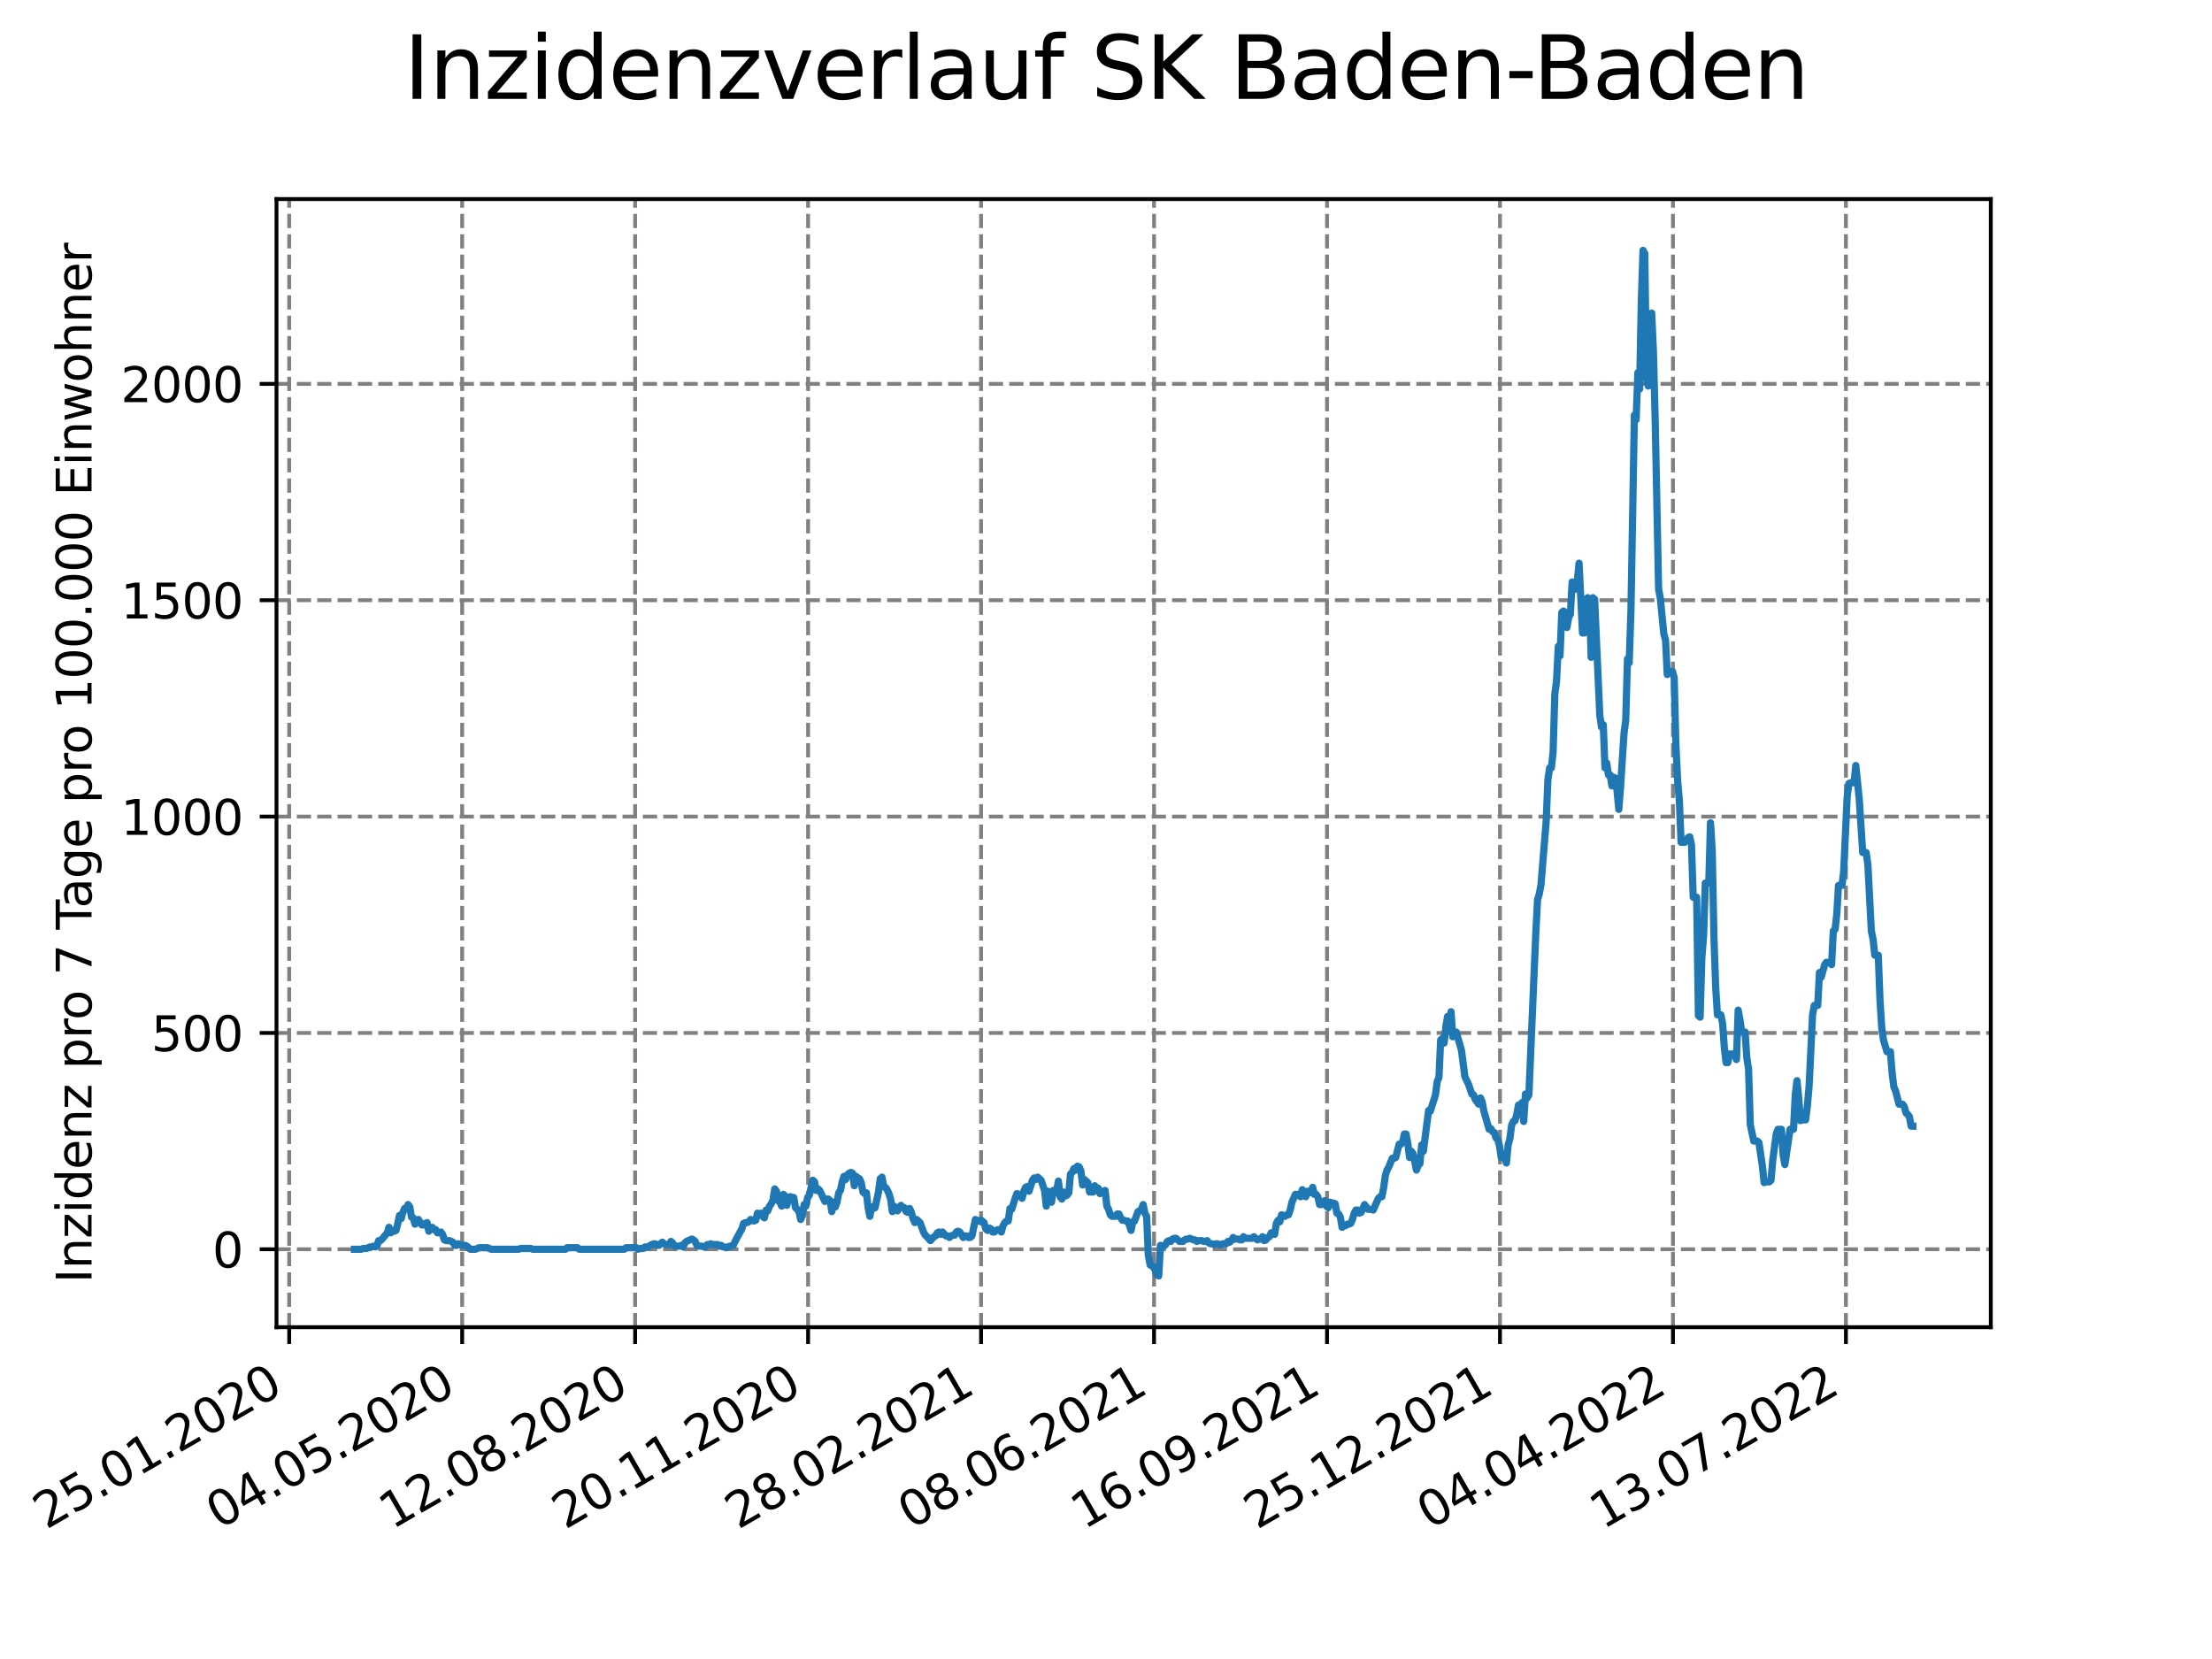<?xml version="1.0" encoding="utf-8" standalone="no"?>
<!DOCTYPE svg PUBLIC "-//W3C//DTD SVG 1.1//EN"
  "http://www.w3.org/Graphics/SVG/1.1/DTD/svg11.dtd">
<svg xmlns:xlink="http://www.w3.org/1999/xlink" width="460.8pt" height="345.6pt" viewBox="0 0 460.8 345.6" xmlns="http://www.w3.org/2000/svg" version="1.1">
 <defs>
  <style type="text/css">*{stroke-linejoin: round; stroke-linecap: butt}</style>
 </defs>
 <g id="figure_1">
  <g id="patch_1">
   <path d="M 0 345.6 
L 460.8 345.6 
L 460.8 0 
L 0 0 
z
" style="fill: #ffffff"/>
  </g>
  <g id="axes_1">
   <g id="patch_2">
    <path d="M 57.6 276.48 
L 414.72 276.48 
L 414.72 41.472 
L 57.6 41.472 
z
" style="fill: #ffffff"/>
   </g>
   <g id="matplotlib.axis_1">
    <g id="xtick_1">
     <g id="line2d_1">
      <path d="M 60.245 276.48 
L 60.245 41.472 
" clip-path="url(#pc25be47a83)" style="fill: none; stroke-dasharray: 2.96,1.28; stroke-dashoffset: 0; stroke: #808080; stroke-width: 0.8"/>
     </g>
     <g id="line2d_2">
      <defs>
       <path id="m685f20b95b" d="M 0 0 
L 0 3.5 
" style="stroke: #000000; stroke-width: 0.8"/>
      </defs>
      <g>
       <use xlink:href="#m685f20b95b" x="60.245" y="276.48" style="stroke: #000000; stroke-width: 0.8"/>
      </g>
     </g>
     <g id="text_1">
      <!-- 25.01.2020 -->
      <g transform="translate(9.62 318.689)rotate(-30)scale(0.1 -0.1)">
       <defs>
        <path id="DejaVuSans-32" d="M 1228 531 
L 3431 531 
L 3431 0 
L 469 0 
L 469 531 
Q 828 903 1448 1529 
Q 2069 2156 2228 2338 
Q 2531 2678 2651 2914 
Q 2772 3150 2772 3378 
Q 2772 3750 2511 3984 
Q 2250 4219 1831 4219 
Q 1534 4219 1204 4116 
Q 875 4013 500 3803 
L 500 4441 
Q 881 4594 1212 4672 
Q 1544 4750 1819 4750 
Q 2544 4750 2975 4387 
Q 3406 4025 3406 3419 
Q 3406 3131 3298 2873 
Q 3191 2616 2906 2266 
Q 2828 2175 2409 1742 
Q 1991 1309 1228 531 
z
" transform="scale(0.016)"/>
        <path id="DejaVuSans-35" d="M 691 4666 
L 3169 4666 
L 3169 4134 
L 1269 4134 
L 1269 2991 
Q 1406 3038 1543 3061 
Q 1681 3084 1819 3084 
Q 2600 3084 3056 2656 
Q 3513 2228 3513 1497 
Q 3513 744 3044 326 
Q 2575 -91 1722 -91 
Q 1428 -91 1123 -41 
Q 819 9 494 109 
L 494 744 
Q 775 591 1075 516 
Q 1375 441 1709 441 
Q 2250 441 2565 725 
Q 2881 1009 2881 1497 
Q 2881 1984 2565 2268 
Q 2250 2553 1709 2553 
Q 1456 2553 1204 2497 
Q 953 2441 691 2322 
L 691 4666 
z
" transform="scale(0.016)"/>
        <path id="DejaVuSans-2e" d="M 684 794 
L 1344 794 
L 1344 0 
L 684 0 
L 684 794 
z
" transform="scale(0.016)"/>
        <path id="DejaVuSans-30" d="M 2034 4250 
Q 1547 4250 1301 3770 
Q 1056 3291 1056 2328 
Q 1056 1369 1301 889 
Q 1547 409 2034 409 
Q 2525 409 2770 889 
Q 3016 1369 3016 2328 
Q 3016 3291 2770 3770 
Q 2525 4250 2034 4250 
z
M 2034 4750 
Q 2819 4750 3233 4129 
Q 3647 3509 3647 2328 
Q 3647 1150 3233 529 
Q 2819 -91 2034 -91 
Q 1250 -91 836 529 
Q 422 1150 422 2328 
Q 422 3509 836 4129 
Q 1250 4750 2034 4750 
z
" transform="scale(0.016)"/>
        <path id="DejaVuSans-31" d="M 794 531 
L 1825 531 
L 1825 4091 
L 703 3866 
L 703 4441 
L 1819 4666 
L 2450 4666 
L 2450 531 
L 3481 531 
L 3481 0 
L 794 0 
L 794 531 
z
" transform="scale(0.016)"/>
       </defs>
       <use xlink:href="#DejaVuSans-32"/>
       <use xlink:href="#DejaVuSans-35" x="63.623"/>
       <use xlink:href="#DejaVuSans-2e" x="127.246"/>
       <use xlink:href="#DejaVuSans-30" x="159.033"/>
       <use xlink:href="#DejaVuSans-31" x="222.656"/>
       <use xlink:href="#DejaVuSans-2e" x="286.279"/>
       <use xlink:href="#DejaVuSans-32" x="318.066"/>
       <use xlink:href="#DejaVuSans-30" x="381.689"/>
       <use xlink:href="#DejaVuSans-32" x="445.312"/>
       <use xlink:href="#DejaVuSans-30" x="508.936"/>
      </g>
     </g>
    </g>
    <g id="xtick_2">
     <g id="line2d_3">
      <path d="M 96.278 276.48 
L 96.278 41.472 
" clip-path="url(#pc25be47a83)" style="fill: none; stroke-dasharray: 2.96,1.28; stroke-dashoffset: 0; stroke: #808080; stroke-width: 0.8"/>
     </g>
     <g id="line2d_4">
      <g>
       <use xlink:href="#m685f20b95b" x="96.278" y="276.48" style="stroke: #000000; stroke-width: 0.8"/>
      </g>
     </g>
     <g id="text_2">
      <!-- 04.05.2020 -->
      <g transform="translate(45.653 318.689)rotate(-30)scale(0.1 -0.1)">
       <defs>
        <path id="DejaVuSans-34" d="M 2419 4116 
L 825 1625 
L 2419 1625 
L 2419 4116 
z
M 2253 4666 
L 3047 4666 
L 3047 1625 
L 3713 1625 
L 3713 1100 
L 3047 1100 
L 3047 0 
L 2419 0 
L 2419 1100 
L 313 1100 
L 313 1709 
L 2253 4666 
z
" transform="scale(0.016)"/>
       </defs>
       <use xlink:href="#DejaVuSans-30"/>
       <use xlink:href="#DejaVuSans-34" x="63.623"/>
       <use xlink:href="#DejaVuSans-2e" x="127.246"/>
       <use xlink:href="#DejaVuSans-30" x="159.033"/>
       <use xlink:href="#DejaVuSans-35" x="222.656"/>
       <use xlink:href="#DejaVuSans-2e" x="286.279"/>
       <use xlink:href="#DejaVuSans-32" x="318.066"/>
       <use xlink:href="#DejaVuSans-30" x="381.689"/>
       <use xlink:href="#DejaVuSans-32" x="445.312"/>
       <use xlink:href="#DejaVuSans-30" x="508.936"/>
      </g>
     </g>
    </g>
    <g id="xtick_3">
     <g id="line2d_5">
      <path d="M 132.311 276.48 
L 132.311 41.472 
" clip-path="url(#pc25be47a83)" style="fill: none; stroke-dasharray: 2.96,1.28; stroke-dashoffset: 0; stroke: #808080; stroke-width: 0.8"/>
     </g>
     <g id="line2d_6">
      <g>
       <use xlink:href="#m685f20b95b" x="132.311" y="276.48" style="stroke: #000000; stroke-width: 0.8"/>
      </g>
     </g>
     <g id="text_3">
      <!-- 12.08.2020 -->
      <g transform="translate(81.686 318.689)rotate(-30)scale(0.1 -0.1)">
       <defs>
        <path id="DejaVuSans-38" d="M 2034 2216 
Q 1584 2216 1326 1975 
Q 1069 1734 1069 1313 
Q 1069 891 1326 650 
Q 1584 409 2034 409 
Q 2484 409 2743 651 
Q 3003 894 3003 1313 
Q 3003 1734 2745 1975 
Q 2488 2216 2034 2216 
z
M 1403 2484 
Q 997 2584 770 2862 
Q 544 3141 544 3541 
Q 544 4100 942 4425 
Q 1341 4750 2034 4750 
Q 2731 4750 3128 4425 
Q 3525 4100 3525 3541 
Q 3525 3141 3298 2862 
Q 3072 2584 2669 2484 
Q 3125 2378 3379 2068 
Q 3634 1759 3634 1313 
Q 3634 634 3220 271 
Q 2806 -91 2034 -91 
Q 1263 -91 848 271 
Q 434 634 434 1313 
Q 434 1759 690 2068 
Q 947 2378 1403 2484 
z
M 1172 3481 
Q 1172 3119 1398 2916 
Q 1625 2713 2034 2713 
Q 2441 2713 2670 2916 
Q 2900 3119 2900 3481 
Q 2900 3844 2670 4047 
Q 2441 4250 2034 4250 
Q 1625 4250 1398 4047 
Q 1172 3844 1172 3481 
z
" transform="scale(0.016)"/>
       </defs>
       <use xlink:href="#DejaVuSans-31"/>
       <use xlink:href="#DejaVuSans-32" x="63.623"/>
       <use xlink:href="#DejaVuSans-2e" x="127.246"/>
       <use xlink:href="#DejaVuSans-30" x="159.033"/>
       <use xlink:href="#DejaVuSans-38" x="222.656"/>
       <use xlink:href="#DejaVuSans-2e" x="286.279"/>
       <use xlink:href="#DejaVuSans-32" x="318.066"/>
       <use xlink:href="#DejaVuSans-30" x="381.689"/>
       <use xlink:href="#DejaVuSans-32" x="445.312"/>
       <use xlink:href="#DejaVuSans-30" x="508.936"/>
      </g>
     </g>
    </g>
    <g id="xtick_4">
     <g id="line2d_7">
      <path d="M 168.343 276.48 
L 168.343 41.472 
" clip-path="url(#pc25be47a83)" style="fill: none; stroke-dasharray: 2.96,1.28; stroke-dashoffset: 0; stroke: #808080; stroke-width: 0.8"/>
     </g>
     <g id="line2d_8">
      <g>
       <use xlink:href="#m685f20b95b" x="168.343" y="276.48" style="stroke: #000000; stroke-width: 0.8"/>
      </g>
     </g>
     <g id="text_4">
      <!-- 20.11.2020 -->
      <g transform="translate(117.718 318.689)rotate(-30)scale(0.1 -0.1)">
       <use xlink:href="#DejaVuSans-32"/>
       <use xlink:href="#DejaVuSans-30" x="63.623"/>
       <use xlink:href="#DejaVuSans-2e" x="127.246"/>
       <use xlink:href="#DejaVuSans-31" x="159.033"/>
       <use xlink:href="#DejaVuSans-31" x="222.656"/>
       <use xlink:href="#DejaVuSans-2e" x="286.279"/>
       <use xlink:href="#DejaVuSans-32" x="318.066"/>
       <use xlink:href="#DejaVuSans-30" x="381.689"/>
       <use xlink:href="#DejaVuSans-32" x="445.312"/>
       <use xlink:href="#DejaVuSans-30" x="508.936"/>
      </g>
     </g>
    </g>
    <g id="xtick_5">
     <g id="line2d_9">
      <path d="M 204.376 276.48 
L 204.376 41.472 
" clip-path="url(#pc25be47a83)" style="fill: none; stroke-dasharray: 2.96,1.28; stroke-dashoffset: 0; stroke: #808080; stroke-width: 0.8"/>
     </g>
     <g id="line2d_10">
      <g>
       <use xlink:href="#m685f20b95b" x="204.376" y="276.48" style="stroke: #000000; stroke-width: 0.8"/>
      </g>
     </g>
     <g id="text_5">
      <!-- 28.02.2021 -->
      <g transform="translate(153.751 318.689)rotate(-30)scale(0.1 -0.1)">
       <use xlink:href="#DejaVuSans-32"/>
       <use xlink:href="#DejaVuSans-38" x="63.623"/>
       <use xlink:href="#DejaVuSans-2e" x="127.246"/>
       <use xlink:href="#DejaVuSans-30" x="159.033"/>
       <use xlink:href="#DejaVuSans-32" x="222.656"/>
       <use xlink:href="#DejaVuSans-2e" x="286.279"/>
       <use xlink:href="#DejaVuSans-32" x="318.066"/>
       <use xlink:href="#DejaVuSans-30" x="381.689"/>
       <use xlink:href="#DejaVuSans-32" x="445.312"/>
       <use xlink:href="#DejaVuSans-31" x="508.936"/>
      </g>
     </g>
    </g>
    <g id="xtick_6">
     <g id="line2d_11">
      <path d="M 240.409 276.48 
L 240.409 41.472 
" clip-path="url(#pc25be47a83)" style="fill: none; stroke-dasharray: 2.96,1.28; stroke-dashoffset: 0; stroke: #808080; stroke-width: 0.8"/>
     </g>
     <g id="line2d_12">
      <g>
       <use xlink:href="#m685f20b95b" x="240.409" y="276.48" style="stroke: #000000; stroke-width: 0.8"/>
      </g>
     </g>
     <g id="text_6">
      <!-- 08.06.2021 -->
      <g transform="translate(189.784 318.689)rotate(-30)scale(0.1 -0.1)">
       <defs>
        <path id="DejaVuSans-36" d="M 2113 2584 
Q 1688 2584 1439 2293 
Q 1191 2003 1191 1497 
Q 1191 994 1439 701 
Q 1688 409 2113 409 
Q 2538 409 2786 701 
Q 3034 994 3034 1497 
Q 3034 2003 2786 2293 
Q 2538 2584 2113 2584 
z
M 3366 4563 
L 3366 3988 
Q 3128 4100 2886 4159 
Q 2644 4219 2406 4219 
Q 1781 4219 1451 3797 
Q 1122 3375 1075 2522 
Q 1259 2794 1537 2939 
Q 1816 3084 2150 3084 
Q 2853 3084 3261 2657 
Q 3669 2231 3669 1497 
Q 3669 778 3244 343 
Q 2819 -91 2113 -91 
Q 1303 -91 875 529 
Q 447 1150 447 2328 
Q 447 3434 972 4092 
Q 1497 4750 2381 4750 
Q 2619 4750 2861 4703 
Q 3103 4656 3366 4563 
z
" transform="scale(0.016)"/>
       </defs>
       <use xlink:href="#DejaVuSans-30"/>
       <use xlink:href="#DejaVuSans-38" x="63.623"/>
       <use xlink:href="#DejaVuSans-2e" x="127.246"/>
       <use xlink:href="#DejaVuSans-30" x="159.033"/>
       <use xlink:href="#DejaVuSans-36" x="222.656"/>
       <use xlink:href="#DejaVuSans-2e" x="286.279"/>
       <use xlink:href="#DejaVuSans-32" x="318.066"/>
       <use xlink:href="#DejaVuSans-30" x="381.689"/>
       <use xlink:href="#DejaVuSans-32" x="445.312"/>
       <use xlink:href="#DejaVuSans-31" x="508.936"/>
      </g>
     </g>
    </g>
    <g id="xtick_7">
     <g id="line2d_13">
      <path d="M 276.442 276.48 
L 276.442 41.472 
" clip-path="url(#pc25be47a83)" style="fill: none; stroke-dasharray: 2.96,1.28; stroke-dashoffset: 0; stroke: #808080; stroke-width: 0.8"/>
     </g>
     <g id="line2d_14">
      <g>
       <use xlink:href="#m685f20b95b" x="276.442" y="276.48" style="stroke: #000000; stroke-width: 0.8"/>
      </g>
     </g>
     <g id="text_7">
      <!-- 16.09.2021 -->
      <g transform="translate(225.816 318.689)rotate(-30)scale(0.1 -0.1)">
       <defs>
        <path id="DejaVuSans-39" d="M 703 97 
L 703 672 
Q 941 559 1184 500 
Q 1428 441 1663 441 
Q 2288 441 2617 861 
Q 2947 1281 2994 2138 
Q 2813 1869 2534 1725 
Q 2256 1581 1919 1581 
Q 1219 1581 811 2004 
Q 403 2428 403 3163 
Q 403 3881 828 4315 
Q 1253 4750 1959 4750 
Q 2769 4750 3195 4129 
Q 3622 3509 3622 2328 
Q 3622 1225 3098 567 
Q 2575 -91 1691 -91 
Q 1453 -91 1209 -44 
Q 966 3 703 97 
z
M 1959 2075 
Q 2384 2075 2632 2365 
Q 2881 2656 2881 3163 
Q 2881 3666 2632 3958 
Q 2384 4250 1959 4250 
Q 1534 4250 1286 3958 
Q 1038 3666 1038 3163 
Q 1038 2656 1286 2365 
Q 1534 2075 1959 2075 
z
" transform="scale(0.016)"/>
       </defs>
       <use xlink:href="#DejaVuSans-31"/>
       <use xlink:href="#DejaVuSans-36" x="63.623"/>
       <use xlink:href="#DejaVuSans-2e" x="127.246"/>
       <use xlink:href="#DejaVuSans-30" x="159.033"/>
       <use xlink:href="#DejaVuSans-39" x="222.656"/>
       <use xlink:href="#DejaVuSans-2e" x="286.279"/>
       <use xlink:href="#DejaVuSans-32" x="318.066"/>
       <use xlink:href="#DejaVuSans-30" x="381.689"/>
       <use xlink:href="#DejaVuSans-32" x="445.312"/>
       <use xlink:href="#DejaVuSans-31" x="508.936"/>
      </g>
     </g>
    </g>
    <g id="xtick_8">
     <g id="line2d_15">
      <path d="M 312.474 276.48 
L 312.474 41.472 
" clip-path="url(#pc25be47a83)" style="fill: none; stroke-dasharray: 2.96,1.28; stroke-dashoffset: 0; stroke: #808080; stroke-width: 0.8"/>
     </g>
     <g id="line2d_16">
      <g>
       <use xlink:href="#m685f20b95b" x="312.474" y="276.48" style="stroke: #000000; stroke-width: 0.8"/>
      </g>
     </g>
     <g id="text_8">
      <!-- 25.12.2021 -->
      <g transform="translate(261.849 318.689)rotate(-30)scale(0.1 -0.1)">
       <use xlink:href="#DejaVuSans-32"/>
       <use xlink:href="#DejaVuSans-35" x="63.623"/>
       <use xlink:href="#DejaVuSans-2e" x="127.246"/>
       <use xlink:href="#DejaVuSans-31" x="159.033"/>
       <use xlink:href="#DejaVuSans-32" x="222.656"/>
       <use xlink:href="#DejaVuSans-2e" x="286.279"/>
       <use xlink:href="#DejaVuSans-32" x="318.066"/>
       <use xlink:href="#DejaVuSans-30" x="381.689"/>
       <use xlink:href="#DejaVuSans-32" x="445.312"/>
       <use xlink:href="#DejaVuSans-31" x="508.936"/>
      </g>
     </g>
    </g>
    <g id="xtick_9">
     <g id="line2d_17">
      <path d="M 348.507 276.48 
L 348.507 41.472 
" clip-path="url(#pc25be47a83)" style="fill: none; stroke-dasharray: 2.96,1.28; stroke-dashoffset: 0; stroke: #808080; stroke-width: 0.8"/>
     </g>
     <g id="line2d_18">
      <g>
       <use xlink:href="#m685f20b95b" x="348.507" y="276.48" style="stroke: #000000; stroke-width: 0.8"/>
      </g>
     </g>
     <g id="text_9">
      <!-- 04.04.2022 -->
      <g transform="translate(297.882 318.689)rotate(-30)scale(0.1 -0.1)">
       <use xlink:href="#DejaVuSans-30"/>
       <use xlink:href="#DejaVuSans-34" x="63.623"/>
       <use xlink:href="#DejaVuSans-2e" x="127.246"/>
       <use xlink:href="#DejaVuSans-30" x="159.033"/>
       <use xlink:href="#DejaVuSans-34" x="222.656"/>
       <use xlink:href="#DejaVuSans-2e" x="286.279"/>
       <use xlink:href="#DejaVuSans-32" x="318.066"/>
       <use xlink:href="#DejaVuSans-30" x="381.689"/>
       <use xlink:href="#DejaVuSans-32" x="445.312"/>
       <use xlink:href="#DejaVuSans-32" x="508.936"/>
      </g>
     </g>
    </g>
    <g id="xtick_10">
     <g id="line2d_19">
      <path d="M 384.54 276.48 
L 384.54 41.472 
" clip-path="url(#pc25be47a83)" style="fill: none; stroke-dasharray: 2.96,1.28; stroke-dashoffset: 0; stroke: #808080; stroke-width: 0.8"/>
     </g>
     <g id="line2d_20">
      <g>
       <use xlink:href="#m685f20b95b" x="384.54" y="276.48" style="stroke: #000000; stroke-width: 0.8"/>
      </g>
     </g>
     <g id="text_10">
      <!-- 13.07.2022 -->
      <g transform="translate(333.914 318.689)rotate(-30)scale(0.1 -0.1)">
       <defs>
        <path id="DejaVuSans-33" d="M 2597 2516 
Q 3050 2419 3304 2112 
Q 3559 1806 3559 1356 
Q 3559 666 3084 287 
Q 2609 -91 1734 -91 
Q 1441 -91 1130 -33 
Q 819 25 488 141 
L 488 750 
Q 750 597 1062 519 
Q 1375 441 1716 441 
Q 2309 441 2620 675 
Q 2931 909 2931 1356 
Q 2931 1769 2642 2001 
Q 2353 2234 1838 2234 
L 1294 2234 
L 1294 2753 
L 1863 2753 
Q 2328 2753 2575 2939 
Q 2822 3125 2822 3475 
Q 2822 3834 2567 4026 
Q 2313 4219 1838 4219 
Q 1578 4219 1281 4162 
Q 984 4106 628 3988 
L 628 4550 
Q 988 4650 1302 4700 
Q 1616 4750 1894 4750 
Q 2613 4750 3031 4423 
Q 3450 4097 3450 3541 
Q 3450 3153 3228 2886 
Q 3006 2619 2597 2516 
z
" transform="scale(0.016)"/>
        <path id="DejaVuSans-37" d="M 525 4666 
L 3525 4666 
L 3525 4397 
L 1831 0 
L 1172 0 
L 2766 4134 
L 525 4134 
L 525 4666 
z
" transform="scale(0.016)"/>
       </defs>
       <use xlink:href="#DejaVuSans-31"/>
       <use xlink:href="#DejaVuSans-33" x="63.623"/>
       <use xlink:href="#DejaVuSans-2e" x="127.246"/>
       <use xlink:href="#DejaVuSans-30" x="159.033"/>
       <use xlink:href="#DejaVuSans-37" x="222.656"/>
       <use xlink:href="#DejaVuSans-2e" x="286.279"/>
       <use xlink:href="#DejaVuSans-32" x="318.066"/>
       <use xlink:href="#DejaVuSans-30" x="381.689"/>
       <use xlink:href="#DejaVuSans-32" x="445.312"/>
       <use xlink:href="#DejaVuSans-32" x="508.936"/>
      </g>
     </g>
    </g>
   </g>
   <g id="matplotlib.axis_2">
    <g id="ytick_1">
     <g id="line2d_21">
      <path d="M 57.6 260.244 
L 414.72 260.244 
" clip-path="url(#pc25be47a83)" style="fill: none; stroke-dasharray: 2.96,1.28; stroke-dashoffset: 0; stroke: #808080; stroke-width: 0.8"/>
     </g>
     <g id="line2d_22">
      <defs>
       <path id="m16459dd388" d="M 0 0 
L -3.5 0 
" style="stroke: #000000; stroke-width: 0.8"/>
      </defs>
      <g>
       <use xlink:href="#m16459dd388" x="57.6" y="260.244" style="stroke: #000000; stroke-width: 0.8"/>
      </g>
     </g>
     <g id="text_11">
      <!-- 0 -->
      <g transform="translate(44.237 264.044)scale(0.1 -0.1)">
       <use xlink:href="#DejaVuSans-30"/>
      </g>
     </g>
    </g>
    <g id="ytick_2">
     <g id="line2d_23">
      <path d="M 57.6 215.176 
L 414.72 215.176 
" clip-path="url(#pc25be47a83)" style="fill: none; stroke-dasharray: 2.96,1.28; stroke-dashoffset: 0; stroke: #808080; stroke-width: 0.8"/>
     </g>
     <g id="line2d_24">
      <g>
       <use xlink:href="#m16459dd388" x="57.6" y="215.176" style="stroke: #000000; stroke-width: 0.8"/>
      </g>
     </g>
     <g id="text_12">
      <!-- 500 -->
      <g transform="translate(31.512 218.975)scale(0.1 -0.1)">
       <use xlink:href="#DejaVuSans-35"/>
       <use xlink:href="#DejaVuSans-30" x="63.623"/>
       <use xlink:href="#DejaVuSans-30" x="127.246"/>
      </g>
     </g>
    </g>
    <g id="ytick_3">
     <g id="line2d_25">
      <path d="M 57.6 170.107 
L 414.72 170.107 
" clip-path="url(#pc25be47a83)" style="fill: none; stroke-dasharray: 2.96,1.28; stroke-dashoffset: 0; stroke: #808080; stroke-width: 0.8"/>
     </g>
     <g id="line2d_26">
      <g>
       <use xlink:href="#m16459dd388" x="57.6" y="170.107" style="stroke: #000000; stroke-width: 0.8"/>
      </g>
     </g>
     <g id="text_13">
      <!-- 1000 -->
      <g transform="translate(25.15 173.907)scale(0.1 -0.1)">
       <use xlink:href="#DejaVuSans-31"/>
       <use xlink:href="#DejaVuSans-30" x="63.623"/>
       <use xlink:href="#DejaVuSans-30" x="127.246"/>
       <use xlink:href="#DejaVuSans-30" x="190.869"/>
      </g>
     </g>
    </g>
    <g id="ytick_4">
     <g id="line2d_27">
      <path d="M 57.6 125.039 
L 414.72 125.039 
" clip-path="url(#pc25be47a83)" style="fill: none; stroke-dasharray: 2.96,1.28; stroke-dashoffset: 0; stroke: #808080; stroke-width: 0.8"/>
     </g>
     <g id="line2d_28">
      <g>
       <use xlink:href="#m16459dd388" x="57.6" y="125.039" style="stroke: #000000; stroke-width: 0.8"/>
      </g>
     </g>
     <g id="text_14">
      <!-- 1500 -->
      <g transform="translate(25.15 128.838)scale(0.1 -0.1)">
       <use xlink:href="#DejaVuSans-31"/>
       <use xlink:href="#DejaVuSans-35" x="63.623"/>
       <use xlink:href="#DejaVuSans-30" x="127.246"/>
       <use xlink:href="#DejaVuSans-30" x="190.869"/>
      </g>
     </g>
    </g>
    <g id="ytick_5">
     <g id="line2d_29">
      <path d="M 57.6 79.97 
L 414.72 79.97 
" clip-path="url(#pc25be47a83)" style="fill: none; stroke-dasharray: 2.96,1.28; stroke-dashoffset: 0; stroke: #808080; stroke-width: 0.8"/>
     </g>
     <g id="line2d_30">
      <g>
       <use xlink:href="#m16459dd388" x="57.6" y="79.97" style="stroke: #000000; stroke-width: 0.8"/>
      </g>
     </g>
     <g id="text_15">
      <!-- 2000 -->
      <g transform="translate(25.15 83.77)scale(0.1 -0.1)">
       <use xlink:href="#DejaVuSans-32"/>
       <use xlink:href="#DejaVuSans-30" x="63.623"/>
       <use xlink:href="#DejaVuSans-30" x="127.246"/>
       <use xlink:href="#DejaVuSans-30" x="190.869"/>
      </g>
     </g>
    </g>
    <g id="text_16">
     <!-- Inzidenz pro 7 Tage pro 100.000 Einwohner -->
     <g transform="translate(19.07 267.301)rotate(-90)scale(0.1 -0.1)">
      <defs>
       <path id="DejaVuSans-49" d="M 628 4666 
L 1259 4666 
L 1259 0 
L 628 0 
L 628 4666 
z
" transform="scale(0.016)"/>
       <path id="DejaVuSans-6e" d="M 3513 2113 
L 3513 0 
L 2938 0 
L 2938 2094 
Q 2938 2591 2744 2837 
Q 2550 3084 2163 3084 
Q 1697 3084 1428 2787 
Q 1159 2491 1159 1978 
L 1159 0 
L 581 0 
L 581 3500 
L 1159 3500 
L 1159 2956 
Q 1366 3272 1645 3428 
Q 1925 3584 2291 3584 
Q 2894 3584 3203 3211 
Q 3513 2838 3513 2113 
z
" transform="scale(0.016)"/>
       <path id="DejaVuSans-7a" d="M 353 3500 
L 3084 3500 
L 3084 2975 
L 922 459 
L 3084 459 
L 3084 0 
L 275 0 
L 275 525 
L 2438 3041 
L 353 3041 
L 353 3500 
z
" transform="scale(0.016)"/>
       <path id="DejaVuSans-69" d="M 603 3500 
L 1178 3500 
L 1178 0 
L 603 0 
L 603 3500 
z
M 603 4863 
L 1178 4863 
L 1178 4134 
L 603 4134 
L 603 4863 
z
" transform="scale(0.016)"/>
       <path id="DejaVuSans-64" d="M 2906 2969 
L 2906 4863 
L 3481 4863 
L 3481 0 
L 2906 0 
L 2906 525 
Q 2725 213 2448 61 
Q 2172 -91 1784 -91 
Q 1150 -91 751 415 
Q 353 922 353 1747 
Q 353 2572 751 3078 
Q 1150 3584 1784 3584 
Q 2172 3584 2448 3432 
Q 2725 3281 2906 2969 
z
M 947 1747 
Q 947 1113 1208 752 
Q 1469 391 1925 391 
Q 2381 391 2643 752 
Q 2906 1113 2906 1747 
Q 2906 2381 2643 2742 
Q 2381 3103 1925 3103 
Q 1469 3103 1208 2742 
Q 947 2381 947 1747 
z
" transform="scale(0.016)"/>
       <path id="DejaVuSans-65" d="M 3597 1894 
L 3597 1613 
L 953 1613 
Q 991 1019 1311 708 
Q 1631 397 2203 397 
Q 2534 397 2845 478 
Q 3156 559 3463 722 
L 3463 178 
Q 3153 47 2828 -22 
Q 2503 -91 2169 -91 
Q 1331 -91 842 396 
Q 353 884 353 1716 
Q 353 2575 817 3079 
Q 1281 3584 2069 3584 
Q 2775 3584 3186 3129 
Q 3597 2675 3597 1894 
z
M 3022 2063 
Q 3016 2534 2758 2815 
Q 2500 3097 2075 3097 
Q 1594 3097 1305 2825 
Q 1016 2553 972 2059 
L 3022 2063 
z
" transform="scale(0.016)"/>
       <path id="DejaVuSans-20" transform="scale(0.016)"/>
       <path id="DejaVuSans-70" d="M 1159 525 
L 1159 -1331 
L 581 -1331 
L 581 3500 
L 1159 3500 
L 1159 2969 
Q 1341 3281 1617 3432 
Q 1894 3584 2278 3584 
Q 2916 3584 3314 3078 
Q 3713 2572 3713 1747 
Q 3713 922 3314 415 
Q 2916 -91 2278 -91 
Q 1894 -91 1617 61 
Q 1341 213 1159 525 
z
M 3116 1747 
Q 3116 2381 2855 2742 
Q 2594 3103 2138 3103 
Q 1681 3103 1420 2742 
Q 1159 2381 1159 1747 
Q 1159 1113 1420 752 
Q 1681 391 2138 391 
Q 2594 391 2855 752 
Q 3116 1113 3116 1747 
z
" transform="scale(0.016)"/>
       <path id="DejaVuSans-72" d="M 2631 2963 
Q 2534 3019 2420 3045 
Q 2306 3072 2169 3072 
Q 1681 3072 1420 2755 
Q 1159 2438 1159 1844 
L 1159 0 
L 581 0 
L 581 3500 
L 1159 3500 
L 1159 2956 
Q 1341 3275 1631 3429 
Q 1922 3584 2338 3584 
Q 2397 3584 2469 3576 
Q 2541 3569 2628 3553 
L 2631 2963 
z
" transform="scale(0.016)"/>
       <path id="DejaVuSans-6f" d="M 1959 3097 
Q 1497 3097 1228 2736 
Q 959 2375 959 1747 
Q 959 1119 1226 758 
Q 1494 397 1959 397 
Q 2419 397 2687 759 
Q 2956 1122 2956 1747 
Q 2956 2369 2687 2733 
Q 2419 3097 1959 3097 
z
M 1959 3584 
Q 2709 3584 3137 3096 
Q 3566 2609 3566 1747 
Q 3566 888 3137 398 
Q 2709 -91 1959 -91 
Q 1206 -91 779 398 
Q 353 888 353 1747 
Q 353 2609 779 3096 
Q 1206 3584 1959 3584 
z
" transform="scale(0.016)"/>
       <path id="DejaVuSans-54" d="M -19 4666 
L 3928 4666 
L 3928 4134 
L 2272 4134 
L 2272 0 
L 1638 0 
L 1638 4134 
L -19 4134 
L -19 4666 
z
" transform="scale(0.016)"/>
       <path id="DejaVuSans-61" d="M 2194 1759 
Q 1497 1759 1228 1600 
Q 959 1441 959 1056 
Q 959 750 1161 570 
Q 1363 391 1709 391 
Q 2188 391 2477 730 
Q 2766 1069 2766 1631 
L 2766 1759 
L 2194 1759 
z
M 3341 1997 
L 3341 0 
L 2766 0 
L 2766 531 
Q 2569 213 2275 61 
Q 1981 -91 1556 -91 
Q 1019 -91 701 211 
Q 384 513 384 1019 
Q 384 1609 779 1909 
Q 1175 2209 1959 2209 
L 2766 2209 
L 2766 2266 
Q 2766 2663 2505 2880 
Q 2244 3097 1772 3097 
Q 1472 3097 1187 3025 
Q 903 2953 641 2809 
L 641 3341 
Q 956 3463 1253 3523 
Q 1550 3584 1831 3584 
Q 2591 3584 2966 3190 
Q 3341 2797 3341 1997 
z
" transform="scale(0.016)"/>
       <path id="DejaVuSans-67" d="M 2906 1791 
Q 2906 2416 2648 2759 
Q 2391 3103 1925 3103 
Q 1463 3103 1205 2759 
Q 947 2416 947 1791 
Q 947 1169 1205 825 
Q 1463 481 1925 481 
Q 2391 481 2648 825 
Q 2906 1169 2906 1791 
z
M 3481 434 
Q 3481 -459 3084 -895 
Q 2688 -1331 1869 -1331 
Q 1566 -1331 1297 -1286 
Q 1028 -1241 775 -1147 
L 775 -588 
Q 1028 -725 1275 -790 
Q 1522 -856 1778 -856 
Q 2344 -856 2625 -561 
Q 2906 -266 2906 331 
L 2906 616 
Q 2728 306 2450 153 
Q 2172 0 1784 0 
Q 1141 0 747 490 
Q 353 981 353 1791 
Q 353 2603 747 3093 
Q 1141 3584 1784 3584 
Q 2172 3584 2450 3431 
Q 2728 3278 2906 2969 
L 2906 3500 
L 3481 3500 
L 3481 434 
z
" transform="scale(0.016)"/>
       <path id="DejaVuSans-45" d="M 628 4666 
L 3578 4666 
L 3578 4134 
L 1259 4134 
L 1259 2753 
L 3481 2753 
L 3481 2222 
L 1259 2222 
L 1259 531 
L 3634 531 
L 3634 0 
L 628 0 
L 628 4666 
z
" transform="scale(0.016)"/>
       <path id="DejaVuSans-77" d="M 269 3500 
L 844 3500 
L 1563 769 
L 2278 3500 
L 2956 3500 
L 3675 769 
L 4391 3500 
L 4966 3500 
L 4050 0 
L 3372 0 
L 2619 2869 
L 1863 0 
L 1184 0 
L 269 3500 
z
" transform="scale(0.016)"/>
       <path id="DejaVuSans-68" d="M 3513 2113 
L 3513 0 
L 2938 0 
L 2938 2094 
Q 2938 2591 2744 2837 
Q 2550 3084 2163 3084 
Q 1697 3084 1428 2787 
Q 1159 2491 1159 1978 
L 1159 0 
L 581 0 
L 581 4863 
L 1159 4863 
L 1159 2956 
Q 1366 3272 1645 3428 
Q 1925 3584 2291 3584 
Q 2894 3584 3203 3211 
Q 3513 2838 3513 2113 
z
" transform="scale(0.016)"/>
      </defs>
      <use xlink:href="#DejaVuSans-49"/>
      <use xlink:href="#DejaVuSans-6e" x="29.492"/>
      <use xlink:href="#DejaVuSans-7a" x="92.871"/>
      <use xlink:href="#DejaVuSans-69" x="145.361"/>
      <use xlink:href="#DejaVuSans-64" x="173.145"/>
      <use xlink:href="#DejaVuSans-65" x="236.621"/>
      <use xlink:href="#DejaVuSans-6e" x="298.145"/>
      <use xlink:href="#DejaVuSans-7a" x="361.523"/>
      <use xlink:href="#DejaVuSans-20" x="414.014"/>
      <use xlink:href="#DejaVuSans-70" x="445.801"/>
      <use xlink:href="#DejaVuSans-72" x="509.277"/>
      <use xlink:href="#DejaVuSans-6f" x="548.141"/>
      <use xlink:href="#DejaVuSans-20" x="609.322"/>
      <use xlink:href="#DejaVuSans-37" x="641.109"/>
      <use xlink:href="#DejaVuSans-20" x="704.732"/>
      <use xlink:href="#DejaVuSans-54" x="736.52"/>
      <use xlink:href="#DejaVuSans-61" x="781.104"/>
      <use xlink:href="#DejaVuSans-67" x="842.383"/>
      <use xlink:href="#DejaVuSans-65" x="905.859"/>
      <use xlink:href="#DejaVuSans-20" x="967.383"/>
      <use xlink:href="#DejaVuSans-70" x="999.17"/>
      <use xlink:href="#DejaVuSans-72" x="1062.646"/>
      <use xlink:href="#DejaVuSans-6f" x="1101.51"/>
      <use xlink:href="#DejaVuSans-20" x="1162.691"/>
      <use xlink:href="#DejaVuSans-31" x="1194.479"/>
      <use xlink:href="#DejaVuSans-30" x="1258.102"/>
      <use xlink:href="#DejaVuSans-30" x="1321.725"/>
      <use xlink:href="#DejaVuSans-2e" x="1385.348"/>
      <use xlink:href="#DejaVuSans-30" x="1417.135"/>
      <use xlink:href="#DejaVuSans-30" x="1480.758"/>
      <use xlink:href="#DejaVuSans-30" x="1544.381"/>
      <use xlink:href="#DejaVuSans-20" x="1608.004"/>
      <use xlink:href="#DejaVuSans-45" x="1639.791"/>
      <use xlink:href="#DejaVuSans-69" x="1702.975"/>
      <use xlink:href="#DejaVuSans-6e" x="1730.758"/>
      <use xlink:href="#DejaVuSans-77" x="1794.137"/>
      <use xlink:href="#DejaVuSans-6f" x="1875.924"/>
      <use xlink:href="#DejaVuSans-68" x="1937.105"/>
      <use xlink:href="#DejaVuSans-6e" x="2000.484"/>
      <use xlink:href="#DejaVuSans-65" x="2063.863"/>
      <use xlink:href="#DejaVuSans-72" x="2125.387"/>
     </g>
    </g>
   </g>
   <g id="line2d_31">
    <path d="M 73.833 260.244 
L 75.274 260.244 
L 75.634 260.081 
L 76.355 260.081 
L 77.076 259.754 
L 77.436 259.754 
L 77.796 259.591 
L 78.157 259.754 
L 78.517 259.591 
L 78.877 258.448 
L 79.238 258.448 
L 79.598 258.121 
L 80.679 256.814 
L 81.039 255.671 
L 81.4 256.814 
L 81.76 256.324 
L 82.12 256.488 
L 82.481 256.324 
L 82.841 255.018 
L 83.201 253.221 
L 83.562 253.874 
L 83.922 252.568 
L 84.282 251.751 
L 84.643 251.751 
L 85.003 250.934 
L 85.363 251.424 
L 85.724 253.548 
L 86.084 253.711 
L 86.444 255.018 
L 86.804 254.691 
L 87.165 254.038 
L 87.885 255.181 
L 88.246 255.181 
L 88.606 254.854 
L 88.966 254.691 
L 89.327 256.488 
L 89.687 256.161 
L 90.047 255.671 
L 90.408 256.161 
L 90.768 256.161 
L 91.128 256.814 
L 91.489 256.814 
L 91.849 256.651 
L 92.209 257.141 
L 92.57 258.284 
L 92.93 258.448 
L 93.651 258.448 
L 94.371 258.774 
L 94.732 259.428 
L 95.092 259.428 
L 95.452 259.101 
L 96.173 259.428 
L 96.894 259.428 
L 97.254 259.591 
L 97.975 260.244 
L 99.056 260.244 
L 99.776 259.918 
L 101.578 259.918 
L 102.299 260.244 
L 108.064 260.244 
L 108.424 260.081 
L 110.586 260.081 
L 110.946 260.244 
L 117.793 260.244 
L 118.153 259.918 
L 120.315 259.918 
L 120.675 260.244 
L 130.044 260.244 
L 130.404 259.918 
L 132.566 259.918 
L 132.926 260.244 
L 133.287 260.081 
L 134.007 260.081 
L 134.368 259.754 
L 135.088 259.754 
L 135.449 259.428 
L 136.169 259.101 
L 136.53 259.101 
L 136.89 259.428 
L 137.25 259.428 
L 137.971 258.774 
L 138.331 259.101 
L 138.692 259.264 
L 139.412 259.264 
L 139.773 258.611 
L 140.133 258.938 
L 140.493 259.591 
L 141.574 259.591 
L 141.935 259.428 
L 142.295 259.754 
L 142.655 258.938 
L 143.015 258.611 
L 144.096 258.121 
L 144.457 258.284 
L 144.817 258.611 
L 145.177 259.428 
L 145.538 259.591 
L 146.258 259.591 
L 146.619 259.754 
L 146.979 259.754 
L 147.339 259.264 
L 147.7 259.264 
L 148.06 259.101 
L 148.42 259.264 
L 149.501 259.264 
L 149.862 259.591 
L 150.222 259.428 
L 150.582 259.754 
L 150.943 259.754 
L 151.303 259.918 
L 152.024 259.591 
L 152.384 259.591 
L 152.744 259.428 
L 153.465 257.958 
L 154.546 255.998 
L 154.906 254.854 
L 155.267 254.691 
L 155.627 254.691 
L 155.987 254.528 
L 156.348 254.038 
L 157.068 254.364 
L 157.429 254.201 
L 157.789 252.731 
L 158.149 253.058 
L 158.51 252.731 
L 158.87 253.384 
L 159.23 253.711 
L 159.591 252.078 
L 159.951 252.241 
L 160.311 251.261 
L 160.672 250.771 
L 161.032 249.954 
L 161.392 247.668 
L 161.752 248.158 
L 162.113 250.118 
L 162.473 250.444 
L 162.833 251.261 
L 163.194 248.811 
L 163.554 249.138 
L 163.914 251.098 
L 164.275 249.464 
L 164.635 249.301 
L 164.995 249.464 
L 165.356 249.464 
L 165.716 251.588 
L 166.076 251.914 
L 166.437 252.404 
L 166.797 254.038 
L 167.157 253.221 
L 167.518 250.934 
L 167.878 251.261 
L 168.238 249.464 
L 168.599 248.974 
L 169.319 245.871 
L 169.68 246.197 
L 170.04 247.994 
L 170.4 247.668 
L 170.761 247.994 
L 171.842 250.281 
L 172.202 249.791 
L 172.562 249.791 
L 172.923 250.118 
L 173.283 252.404 
L 173.643 250.444 
L 174.004 251.424 
L 174.364 250.444 
L 174.724 248.484 
L 175.085 247.994 
L 175.445 246.197 
L 175.805 245.054 
L 176.166 245.707 
L 176.526 244.727 
L 176.886 244.401 
L 177.247 244.237 
L 177.607 244.401 
L 177.967 247.014 
L 178.328 245.054 
L 178.688 245.381 
L 179.048 245.544 
L 179.409 246.361 
L 179.769 248.321 
L 180.129 248.648 
L 180.489 248.484 
L 180.85 251.588 
L 181.21 253.384 
L 181.57 251.424 
L 181.931 251.751 
L 182.291 251.588 
L 183.012 248.321 
L 183.372 245.544 
L 183.732 245.217 
L 184.093 247.178 
L 184.453 247.341 
L 184.813 247.831 
L 185.174 248.648 
L 185.534 249.791 
L 185.894 252.404 
L 186.255 251.261 
L 186.615 251.588 
L 186.975 252.241 
L 187.696 251.098 
L 188.056 251.588 
L 188.417 251.588 
L 188.777 252.404 
L 189.137 252.568 
L 189.498 251.751 
L 189.858 252.568 
L 190.218 253.874 
L 190.579 254.691 
L 190.939 254.038 
L 191.66 254.691 
L 192.38 256.651 
L 192.741 257.304 
L 193.101 257.631 
L 193.822 258.448 
L 194.542 257.631 
L 194.903 257.468 
L 195.263 256.814 
L 195.623 256.651 
L 195.984 257.141 
L 196.344 256.651 
L 197.065 257.468 
L 197.425 257.468 
L 197.785 257.794 
L 198.146 257.468 
L 198.506 257.304 
L 198.866 257.304 
L 199.226 256.651 
L 199.587 256.488 
L 199.947 256.651 
L 200.668 257.794 
L 201.028 257.468 
L 201.388 257.468 
L 201.749 257.794 
L 202.109 257.794 
L 202.469 257.468 
L 203.19 254.038 
L 203.911 254.364 
L 204.271 254.201 
L 204.631 254.364 
L 204.992 254.691 
L 205.352 255.998 
L 205.712 256.324 
L 206.073 255.834 
L 206.433 255.998 
L 206.793 256.651 
L 207.154 256.651 
L 207.514 256.324 
L 207.874 256.161 
L 208.235 256.161 
L 208.595 256.651 
L 208.955 255.344 
L 209.316 254.691 
L 209.676 254.364 
L 210.036 254.364 
L 210.397 251.751 
L 210.757 251.914 
L 211.478 249.628 
L 211.838 248.648 
L 212.559 248.974 
L 212.919 249.628 
L 213.279 248.158 
L 213.64 247.341 
L 214 247.178 
L 214.36 248.158 
L 215.081 245.871 
L 215.441 245.381 
L 215.802 245.707 
L 216.162 245.217 
L 216.883 245.871 
L 217.603 247.994 
L 217.963 251.261 
L 218.324 248.158 
L 219.044 250.444 
L 219.405 247.994 
L 219.765 248.484 
L 220.125 247.994 
L 220.486 246.034 
L 220.846 249.301 
L 221.206 249.791 
L 221.567 248.321 
L 221.927 249.138 
L 222.287 248.974 
L 222.648 248.484 
L 223.008 244.564 
L 223.368 244.237 
L 223.729 243.421 
L 224.089 243.747 
L 224.449 242.931 
L 224.81 243.094 
L 225.17 243.911 
L 225.53 246.851 
L 225.891 245.707 
L 226.611 246.361 
L 226.972 248.321 
L 227.692 248.321 
L 228.053 247.014 
L 228.413 247.994 
L 228.773 247.504 
L 229.134 248.648 
L 229.494 248.158 
L 229.854 248.158 
L 230.215 247.994 
L 230.575 251.261 
L 230.935 251.914 
L 231.296 253.058 
L 231.656 253.384 
L 232.377 253.384 
L 232.737 252.894 
L 233.097 252.894 
L 233.458 253.711 
L 233.818 254.201 
L 234.178 254.201 
L 234.539 254.364 
L 234.899 254.364 
L 235.259 255.181 
L 235.62 256.324 
L 235.98 254.528 
L 236.34 254.364 
L 237.061 252.404 
L 237.421 252.241 
L 237.781 251.914 
L 238.142 250.934 
L 238.502 252.731 
L 238.862 253.384 
L 239.223 261.551 
L 239.583 263.511 
L 239.943 263.674 
L 240.304 264.001 
L 240.664 264.654 
L 241.024 265.634 
L 241.385 265.798 
L 241.745 259.428 
L 242.105 259.591 
L 242.466 259.591 
L 242.826 259.264 
L 243.186 258.611 
L 243.547 258.448 
L 243.907 258.611 
L 244.267 258.121 
L 244.628 257.958 
L 244.988 257.958 
L 245.709 258.611 
L 246.429 258.611 
L 246.79 258.284 
L 247.15 258.121 
L 247.51 258.121 
L 247.871 257.958 
L 248.591 258.284 
L 248.952 258.284 
L 249.312 258.611 
L 249.672 258.448 
L 250.393 258.448 
L 250.753 258.611 
L 251.114 258.611 
L 251.474 258.448 
L 251.834 258.938 
L 252.195 259.101 
L 252.555 259.101 
L 252.915 259.264 
L 253.276 259.101 
L 253.636 259.101 
L 253.996 259.264 
L 254.357 259.264 
L 254.717 259.101 
L 255.437 259.101 
L 255.798 258.611 
L 256.158 258.774 
L 256.518 258.448 
L 256.879 257.794 
L 257.239 258.121 
L 257.96 258.121 
L 258.32 258.284 
L 258.68 258.284 
L 259.041 257.631 
L 259.401 257.958 
L 260.842 257.958 
L 261.203 257.631 
L 261.923 258.284 
L 262.284 258.121 
L 262.644 258.121 
L 263.004 257.631 
L 263.365 258.448 
L 263.725 258.284 
L 264.085 257.794 
L 264.446 257.631 
L 264.806 256.814 
L 265.166 256.814 
L 265.527 257.141 
L 265.887 254.854 
L 266.247 254.201 
L 266.608 254.528 
L 266.968 253.058 
L 267.328 253.384 
L 267.689 253.384 
L 268.049 253.058 
L 268.409 253.058 
L 268.77 252.078 
L 269.13 250.444 
L 269.851 248.811 
L 270.571 248.811 
L 270.932 249.301 
L 271.292 247.831 
L 271.652 248.974 
L 272.013 249.301 
L 272.373 248.158 
L 272.733 248.158 
L 273.094 248.484 
L 273.454 247.341 
L 273.814 248.811 
L 274.174 248.811 
L 274.535 249.301 
L 274.895 250.934 
L 275.255 250.934 
L 275.616 250.608 
L 275.976 250.118 
L 276.336 251.261 
L 276.697 251.588 
L 277.057 250.444 
L 277.417 250.608 
L 277.778 250.608 
L 278.138 250.771 
L 278.498 252.731 
L 278.859 252.894 
L 279.219 253.548 
L 279.579 255.671 
L 279.94 255.344 
L 280.3 255.344 
L 280.66 255.018 
L 281.021 255.018 
L 281.381 254.854 
L 281.741 254.038 
L 282.102 252.731 
L 282.462 252.078 
L 282.822 252.078 
L 283.183 252.731 
L 283.543 252.568 
L 284.264 250.934 
L 284.984 251.914 
L 285.705 251.914 
L 286.065 252.078 
L 287.146 249.628 
L 287.507 249.301 
L 287.867 249.301 
L 288.227 247.504 
L 288.588 244.891 
L 288.948 243.747 
L 289.308 243.094 
L 290.029 241.297 
L 290.389 241.297 
L 290.75 241.134 
L 291.47 238.357 
L 291.831 238.357 
L 292.191 237.867 
L 292.551 236.234 
L 292.911 236.234 
L 293.272 238.194 
L 293.632 241.134 
L 293.992 239.827 
L 294.353 240.317 
L 295.073 243.747 
L 295.434 242.767 
L 295.794 242.441 
L 296.154 238.521 
L 296.515 239.827 
L 297.596 231.334 
L 297.956 231.497 
L 299.037 228.067 
L 299.397 225.29 
L 299.758 224.474 
L 300.118 216.634 
L 300.478 216.307 
L 300.839 217.287 
L 301.199 213.857 
L 301.559 211.734 
L 301.92 214.02 
L 302.28 210.754 
L 302.64 215.98 
L 303.001 215.654 
L 303.361 215 
L 304.442 218.757 
L 305.163 224.31 
L 305.883 225.78 
L 306.604 227.904 
L 306.964 228.067 
L 307.325 229.047 
L 308.045 230.027 
L 308.406 228.721 
L 308.766 229.537 
L 309.126 231.497 
L 310.207 235.254 
L 310.568 235.091 
L 310.928 235.744 
L 311.288 235.907 
L 311.648 237.051 
L 312.009 237.377 
L 312.369 238.684 
L 312.729 241.134 
L 313.09 240.971 
L 313.45 241.134 
L 313.81 242.277 
L 314.171 238.521 
L 314.531 237.214 
L 314.891 234.437 
L 315.252 233.621 
L 315.612 233.457 
L 315.972 232.151 
L 316.333 230.191 
L 316.693 230.517 
L 317.053 229.701 
L 317.414 233.621 
L 317.774 227.904 
L 318.134 228.721 
L 318.495 228.067 
L 319.936 194.42 
L 320.296 187.396 
L 320.657 186.253 
L 321.017 184.293 
L 322.098 171.063 
L 322.458 162.406 
L 322.819 159.956 
L 323.179 159.956 
L 323.539 156.689 
L 323.9 144.602 
L 324.26 141.826 
L 324.62 134.639 
L 324.981 136.599 
L 325.341 127.615 
L 325.701 127.289 
L 326.062 127.615 
L 326.422 130.719 
L 326.782 128.595 
L 327.143 127.942 
L 327.503 121.245 
L 327.863 122.879 
L 328.224 121.409 
L 328.584 120.919 
L 328.944 117.325 
L 329.665 131.862 
L 330.025 131.862 
L 330.385 129.412 
L 330.746 124.512 
L 331.106 124.839 
L 331.466 136.926 
L 331.827 124.512 
L 332.187 124.839 
L 333.268 149.012 
L 333.628 151.463 
L 333.989 150.973 
L 334.349 159.956 
L 334.709 158.976 
L 335.07 161.426 
L 335.43 161.426 
L 335.79 163.713 
L 336.151 161.916 
L 336.511 162.079 
L 336.871 164.856 
L 337.232 168.613 
L 337.592 163.876 
L 338.313 152.769 
L 338.673 149.993 
L 339.033 137.252 
L 339.394 138.069 
L 339.754 127.289 
L 340.475 86.455 
L 340.835 87.435 
L 341.195 77.635 
L 341.556 81.065 
L 341.916 62.771 
L 342.276 52.154 
L 342.637 52.808 
L 342.997 78.615 
L 343.357 80.411 
L 343.718 70.448 
L 344.078 65.221 
L 344.438 73.225 
L 344.799 87.271 
L 345.519 122.715 
L 345.88 124.675 
L 346.6 132.026 
L 346.961 133.332 
L 347.321 140.519 
L 347.681 139.866 
L 348.402 139.866 
L 348.762 141.172 
L 349.122 155.219 
L 349.483 162.733 
L 349.843 166.816 
L 350.203 175.473 
L 350.924 175.473 
L 351.284 175.146 
L 351.645 174.493 
L 352.005 174.33 
L 352.365 175.963 
L 352.726 186.906 
L 353.446 186.906 
L 353.807 211.57 
L 354.167 211.897 
L 354.527 199.483 
L 354.888 195.073 
L 355.248 183.966 
L 355.969 183.966 
L 356.329 171.39 
L 356.689 177.27 
L 357.05 195.4 
L 357.41 205.69 
L 357.77 211.407 
L 358.491 211.407 
L 358.851 213.204 
L 359.212 218.267 
L 359.572 221.37 
L 359.932 221.37 
L 360.293 219.574 
L 361.374 219.574 
L 361.734 220.717 
L 362.094 210.427 
L 362.455 212.387 
L 362.815 215 
L 363.536 215 
L 363.896 220.39 
L 364.256 222.677 
L 364.617 234.274 
L 365.337 237.704 
L 366.058 237.704 
L 366.418 238.031 
L 367.139 242.931 
L 367.499 246.361 
L 367.859 246.197 
L 368.58 246.197 
L 368.94 245.871 
L 369.301 241.624 
L 370.021 236.234 
L 370.382 235.254 
L 371.102 235.254 
L 371.463 240.644 
L 371.823 242.604 
L 372.904 235.254 
L 373.625 235.254 
L 373.985 228.067 
L 374.345 225.127 
L 374.706 228.721 
L 375.066 233.457 
L 375.426 233.294 
L 376.147 233.294 
L 376.507 230.354 
L 376.868 226.27 
L 377.588 211.407 
L 377.949 209.447 
L 378.669 209.447 
L 379.03 202.587 
L 379.39 203.567 
L 380.111 200.953 
L 380.471 200.463 
L 381.192 200.463 
L 381.552 200.953 
L 381.912 193.93 
L 382.273 193.603 
L 382.633 190.5 
L 382.993 184.456 
L 383.714 184.456 
L 384.074 181.516 
L 384.795 165.999 
L 385.155 163.223 
L 385.516 163.059 
L 386.236 163.059 
L 386.596 159.466 
L 387.317 166.489 
L 388.038 177.596 
L 388.758 177.596 
L 389.119 180.21 
L 389.839 193.93 
L 390.2 195.727 
L 390.56 198.993 
L 391.281 198.993 
L 391.641 208.467 
L 392.001 214.184 
L 392.362 216.634 
L 393.082 219.084 
L 393.803 219.084 
L 394.163 223.494 
L 394.524 226.434 
L 394.884 227.25 
L 395.605 230.027 
L 396.325 230.027 
L 396.686 230.517 
L 397.046 231.824 
L 397.406 232.151 
L 397.767 232.641 
L 398.127 234.601 
L 398.487 234.601 
L 398.487 234.601 
" clip-path="url(#pc25be47a83)" style="fill: none; stroke: #1f77b4; stroke-width: 1.5; stroke-linecap: square"/>
   </g>
   <g id="patch_3">
    <path d="M 57.6 276.48 
L 57.6 41.472 
" style="fill: none; stroke: #000000; stroke-width: 0.8; stroke-linejoin: miter; stroke-linecap: square"/>
   </g>
   <g id="patch_4">
    <path d="M 414.72 276.48 
L 414.72 41.472 
" style="fill: none; stroke: #000000; stroke-width: 0.8; stroke-linejoin: miter; stroke-linecap: square"/>
   </g>
   <g id="patch_5">
    <path d="M 57.6 276.48 
L 414.72 276.48 
" style="fill: none; stroke: #000000; stroke-width: 0.8; stroke-linejoin: miter; stroke-linecap: square"/>
   </g>
   <g id="patch_6">
    <path d="M 57.6 41.472 
L 414.72 41.472 
" style="fill: none; stroke: #000000; stroke-width: 0.8; stroke-linejoin: miter; stroke-linecap: square"/>
   </g>
  </g>
  <g id="text_17">
   <!-- Inzidenzverlauf SK Baden-Baden -->
   <g transform="translate(84.139 20.589)scale(0.18 -0.18)">
    <defs>
     <path id="DejaVuSans-76" d="M 191 3500 
L 800 3500 
L 1894 563 
L 2988 3500 
L 3597 3500 
L 2284 0 
L 1503 0 
L 191 3500 
z
" transform="scale(0.016)"/>
     <path id="DejaVuSans-6c" d="M 603 4863 
L 1178 4863 
L 1178 0 
L 603 0 
L 603 4863 
z
" transform="scale(0.016)"/>
     <path id="DejaVuSans-75" d="M 544 1381 
L 544 3500 
L 1119 3500 
L 1119 1403 
Q 1119 906 1312 657 
Q 1506 409 1894 409 
Q 2359 409 2629 706 
Q 2900 1003 2900 1516 
L 2900 3500 
L 3475 3500 
L 3475 0 
L 2900 0 
L 2900 538 
Q 2691 219 2414 64 
Q 2138 -91 1772 -91 
Q 1169 -91 856 284 
Q 544 659 544 1381 
z
M 1991 3584 
L 1991 3584 
z
" transform="scale(0.016)"/>
     <path id="DejaVuSans-66" d="M 2375 4863 
L 2375 4384 
L 1825 4384 
Q 1516 4384 1395 4259 
Q 1275 4134 1275 3809 
L 1275 3500 
L 2222 3500 
L 2222 3053 
L 1275 3053 
L 1275 0 
L 697 0 
L 697 3053 
L 147 3053 
L 147 3500 
L 697 3500 
L 697 3744 
Q 697 4328 969 4595 
Q 1241 4863 1831 4863 
L 2375 4863 
z
" transform="scale(0.016)"/>
     <path id="DejaVuSans-53" d="M 3425 4513 
L 3425 3897 
Q 3066 4069 2747 4153 
Q 2428 4238 2131 4238 
Q 1616 4238 1336 4038 
Q 1056 3838 1056 3469 
Q 1056 3159 1242 3001 
Q 1428 2844 1947 2747 
L 2328 2669 
Q 3034 2534 3370 2195 
Q 3706 1856 3706 1288 
Q 3706 609 3251 259 
Q 2797 -91 1919 -91 
Q 1588 -91 1214 -16 
Q 841 59 441 206 
L 441 856 
Q 825 641 1194 531 
Q 1563 422 1919 422 
Q 2459 422 2753 634 
Q 3047 847 3047 1241 
Q 3047 1584 2836 1778 
Q 2625 1972 2144 2069 
L 1759 2144 
Q 1053 2284 737 2584 
Q 422 2884 422 3419 
Q 422 4038 858 4394 
Q 1294 4750 2059 4750 
Q 2388 4750 2728 4690 
Q 3069 4631 3425 4513 
z
" transform="scale(0.016)"/>
     <path id="DejaVuSans-4b" d="M 628 4666 
L 1259 4666 
L 1259 2694 
L 3353 4666 
L 4166 4666 
L 1850 2491 
L 4331 0 
L 3500 0 
L 1259 2247 
L 1259 0 
L 628 0 
L 628 4666 
z
" transform="scale(0.016)"/>
     <path id="DejaVuSans-42" d="M 1259 2228 
L 1259 519 
L 2272 519 
Q 2781 519 3026 730 
Q 3272 941 3272 1375 
Q 3272 1813 3026 2020 
Q 2781 2228 2272 2228 
L 1259 2228 
z
M 1259 4147 
L 1259 2741 
L 2194 2741 
Q 2656 2741 2882 2914 
Q 3109 3088 3109 3444 
Q 3109 3797 2882 3972 
Q 2656 4147 2194 4147 
L 1259 4147 
z
M 628 4666 
L 2241 4666 
Q 2963 4666 3353 4366 
Q 3744 4066 3744 3513 
Q 3744 3084 3544 2831 
Q 3344 2578 2956 2516 
Q 3422 2416 3680 2098 
Q 3938 1781 3938 1306 
Q 3938 681 3513 340 
Q 3088 0 2303 0 
L 628 0 
L 628 4666 
z
" transform="scale(0.016)"/>
     <path id="DejaVuSans-2d" d="M 313 2009 
L 1997 2009 
L 1997 1497 
L 313 1497 
L 313 2009 
z
" transform="scale(0.016)"/>
    </defs>
    <use xlink:href="#DejaVuSans-49"/>
    <use xlink:href="#DejaVuSans-6e" x="29.492"/>
    <use xlink:href="#DejaVuSans-7a" x="92.871"/>
    <use xlink:href="#DejaVuSans-69" x="145.361"/>
    <use xlink:href="#DejaVuSans-64" x="173.145"/>
    <use xlink:href="#DejaVuSans-65" x="236.621"/>
    <use xlink:href="#DejaVuSans-6e" x="298.145"/>
    <use xlink:href="#DejaVuSans-7a" x="361.523"/>
    <use xlink:href="#DejaVuSans-76" x="414.014"/>
    <use xlink:href="#DejaVuSans-65" x="473.193"/>
    <use xlink:href="#DejaVuSans-72" x="534.717"/>
    <use xlink:href="#DejaVuSans-6c" x="575.83"/>
    <use xlink:href="#DejaVuSans-61" x="603.613"/>
    <use xlink:href="#DejaVuSans-75" x="664.893"/>
    <use xlink:href="#DejaVuSans-66" x="728.271"/>
    <use xlink:href="#DejaVuSans-20" x="763.477"/>
    <use xlink:href="#DejaVuSans-53" x="795.264"/>
    <use xlink:href="#DejaVuSans-4b" x="858.74"/>
    <use xlink:href="#DejaVuSans-20" x="924.316"/>
    <use xlink:href="#DejaVuSans-42" x="956.104"/>
    <use xlink:href="#DejaVuSans-61" x="1024.707"/>
    <use xlink:href="#DejaVuSans-64" x="1085.986"/>
    <use xlink:href="#DejaVuSans-65" x="1149.463"/>
    <use xlink:href="#DejaVuSans-6e" x="1210.986"/>
    <use xlink:href="#DejaVuSans-2d" x="1274.365"/>
    <use xlink:href="#DejaVuSans-42" x="1306.824"/>
    <use xlink:href="#DejaVuSans-61" x="1375.428"/>
    <use xlink:href="#DejaVuSans-64" x="1436.707"/>
    <use xlink:href="#DejaVuSans-65" x="1500.184"/>
    <use xlink:href="#DejaVuSans-6e" x="1561.707"/>
   </g>
  </g>
 </g>
 <defs>
  <clipPath id="pc25be47a83">
   <rect x="57.6" y="41.472" width="357.12" height="235.008"/>
  </clipPath>
 </defs>
</svg>
